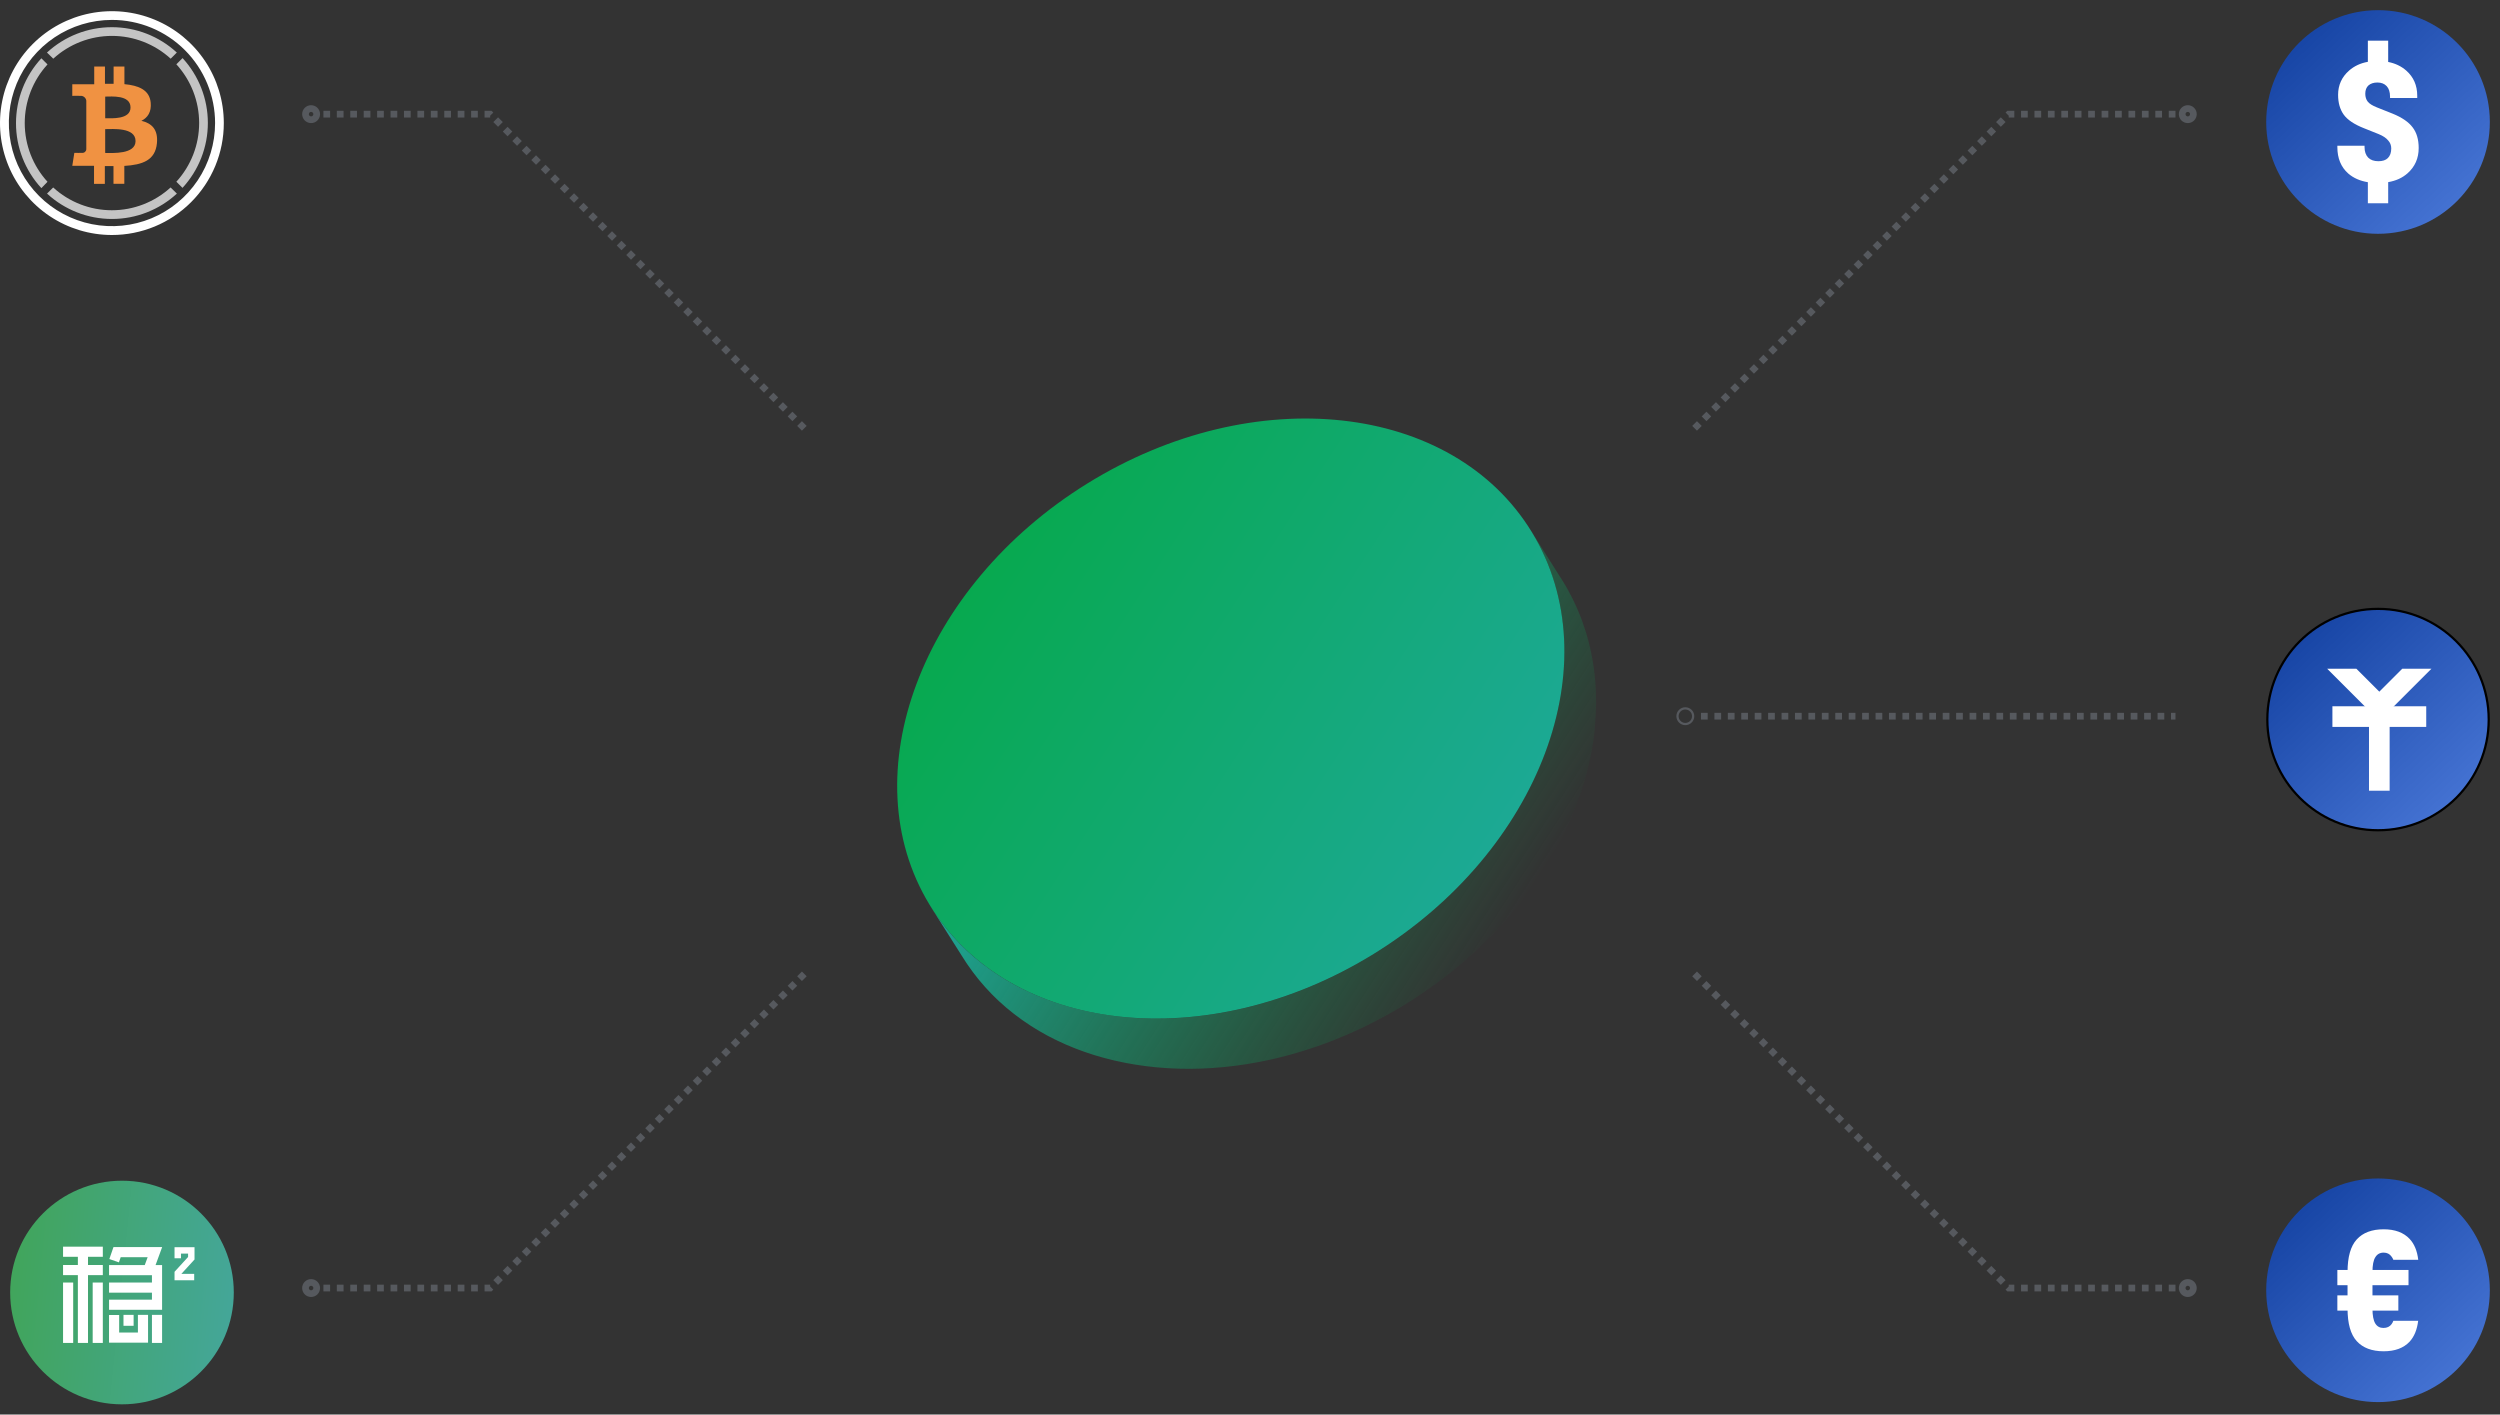 <svg width="1117" height="632" viewBox="0 0 1117 632" fill="none" xmlns="http://www.w3.org/2000/svg">
<rect x="0" y="0" width="1117" height="632" fill="#333333" stroke="none"/>
<circle cx="1062.5" cy="321.5" r="49.458" fill="url(#paint0_linear)" stroke="black"/>
<path fill-rule="evenodd" clip-rule="evenodd" d="M1084.04 324.784H1042.12V315.561H1084.04V324.784Z" fill="white"/>
<path fill-rule="evenodd" clip-rule="evenodd" d="M1058.47 353.292L1058.47 311.369L1067.69 311.369L1067.69 353.292L1058.47 353.292Z" fill="white"/>
<path fill-rule="evenodd" clip-rule="evenodd" d="M1039.79 298.792L1063.08 322.082L1086.37 298.792H1073.33L1063.08 309.039L1052.83 298.792H1039.79Z" fill="white"/>
<circle cx="1062.5" cy="576.5" r="49.958" fill="url(#paint1_linear)"/>
<path fill-rule="evenodd" clip-rule="evenodd" d="M1053.01 599.242C1055.76 602.247 1059.76 603.75 1065.01 603.75C1070.07 603.75 1073.94 602.314 1076.63 599.442C1078.69 597.195 1079.96 594.09 1080.44 590.125H1069.35C1069.14 590.701 1068.88 591.202 1068.56 591.628C1067.73 592.763 1066.52 593.331 1064.91 593.331C1063.31 593.331 1062.1 592.663 1061.27 591.327C1060.43 589.925 1060.02 587.721 1060.02 584.715V568.285C1060.02 565.279 1060.43 563.109 1061.27 561.773C1062.1 560.37 1063.35 559.669 1065.01 559.669C1066.55 559.669 1067.73 560.27 1068.56 561.472C1068.88 561.867 1069.13 562.335 1069.34 562.875H1080.47C1080 558.899 1078.73 555.793 1076.63 553.558C1073.94 550.686 1070.07 549.25 1065.01 549.25C1059.76 549.25 1055.76 550.753 1053.01 553.758C1050.25 556.764 1048.88 561.639 1048.88 568.385V584.615C1048.88 591.361 1050.25 596.236 1053.01 599.242Z" fill="white"/>
<rect x="1044.33" y="567.417" width="31.792" height="6.812" fill="white"/>
<rect x="1044.33" y="578.771" width="27.25" height="6.812" fill="white"/>
<g clip-path="url(#clip0)">
<path d="M81.539 25.987L78.794 28.733C85.346 35.898 88.979 45.255 88.979 54.964C88.979 64.672 85.346 74.03 78.794 81.195L81.539 83.94C88.826 76.037 92.871 65.681 92.871 54.932C92.871 44.182 88.826 33.826 81.539 25.923V25.987Z" fill="#C4C4C4"/>
<path d="M23.796 26.225C30.961 19.673 40.319 16.04 50.027 16.04C59.736 16.04 69.094 19.673 76.258 26.225L79.004 23.479C71.101 16.193 60.745 12.148 49.995 12.148C39.246 12.148 28.89 16.193 20.987 23.479L23.796 26.225Z" fill="#C4C4C4"/>
<path d="M21.224 81.221C14.681 74.058 11.052 64.706 11.052 55.004C11.052 45.302 14.681 35.95 21.224 28.787L18.479 26.041C11.193 33.944 7.147 44.3 7.147 55.05C7.147 65.799 11.193 76.155 18.479 84.059L21.224 81.221Z" fill="#C4C4C4"/>
<path d="M76.222 83.757C69.057 90.309 59.7 93.942 49.991 93.942C40.282 93.942 30.925 90.309 23.76 83.757L21.014 86.503C28.918 93.789 39.273 97.835 50.023 97.835C60.773 97.835 71.128 93.789 79.032 86.503L76.222 83.757Z" fill="#C4C4C4"/>
<path d="M67.335 45.839C66.786 40.109 61.843 38.187 55.592 37.601V29.712H50.76V37.455C49.487 37.455 48.188 37.455 46.897 37.455V29.712H42.101V37.656H32.299V42.827C32.299 42.827 35.868 42.763 35.814 42.827C36.457 42.757 37.103 42.938 37.615 43.334C38.128 43.731 38.466 44.31 38.559 44.951V66.697C38.546 66.923 38.487 67.144 38.386 67.347C38.285 67.549 38.145 67.73 37.974 67.878C37.805 68.028 37.608 68.143 37.394 68.215C37.18 68.288 36.954 68.316 36.729 68.299C36.793 68.354 33.214 68.299 33.214 68.299L32.299 74.074H42.01V82.147H46.842V74.193H50.705V82.11H55.546V74.129C63.71 73.635 69.403 71.621 70.117 63.979C70.694 57.828 67.802 55.083 63.179 53.975C65.989 52.593 67.728 50.03 67.335 45.839ZM60.562 63.027C60.562 69.031 50.275 68.344 46.998 68.344V57.691C50.275 57.7 60.562 56.758 60.562 63.027ZM58.32 48.017C58.32 53.508 49.734 52.84 47.007 52.84V43.157C49.734 43.157 58.32 42.297 58.32 48.017Z" fill="#F09242"/>
<path d="M49.991 105C40.103 104.998 30.437 102.064 22.216 96.57C13.995 91.075 7.588 83.266 3.804 74.13C0.021 64.994 -0.968 54.941 0.961 45.243C2.891 35.545 7.653 26.637 14.645 19.645C21.637 12.653 30.545 7.891 40.243 5.961C49.941 4.032 59.994 5.021 69.13 8.804C78.266 12.588 86.075 18.995 91.57 27.216C97.064 35.437 99.998 45.103 100 54.991C100.001 61.559 98.709 68.062 96.196 74.13C93.683 80.198 89.999 85.711 85.355 90.355C80.711 94.999 75.198 98.683 69.13 101.196C63.062 103.709 56.559 105.001 49.991 105V105ZM49.991 8.899C40.881 8.906 31.977 11.614 24.406 16.68C16.834 21.747 10.934 28.944 7.452 37.362C3.97 45.781 3.062 55.042 4.842 63.977C6.623 72.911 11.012 81.117 17.455 87.558C23.898 93.999 32.106 98.384 41.041 100.161C49.976 101.938 59.238 101.026 67.655 97.541C76.072 94.055 83.267 88.153 88.33 80.579C93.393 73.006 96.097 64.101 96.101 54.991C96.103 48.936 94.912 42.94 92.596 37.345C90.279 31.751 86.882 26.668 82.6 22.387C78.317 18.106 73.233 14.712 67.638 12.397C62.043 10.083 56.046 8.894 49.991 8.899V8.899Z" fill="white"/>
</g>
<circle cx="54.5" cy="577.5" r="49.958" fill="url(#paint2_linear)"/>
<path fill-rule="evenodd" clip-rule="evenodd" d="M34.791 557.008H28.171V561.538H34.791V565.196H28.171V569.725H34.791V600.037H39.32V569.725H45.94V565.196H39.32V561.538H45.94V557.008H39.32H34.791ZM50.705 557.182H72.457L69.501 565.241H72.419V585.229H48.727V580.7H67.89V577.564H48.727V573.035H67.89V569.77H48.727V565.241H64.677L65.972 561.712H53.931L53.133 564.02L48.851 562.539L50.705 557.182ZM53.243 595.382H61.618V587.494H66.148V599.911H48.713V587.551H53.243V595.382ZM59.702 587.494H55.173V592.372H59.702V587.494ZM67.89 587.494H72.419V600.036H67.89V587.494ZM32.701 573.035H28.171V600.037H32.701V573.035ZM41.411 573.035H45.94V600.037H41.411V573.035ZM86.913 557.239H77.982V562.184H80.86V560.116H84.035V561.625L77.982 568.241V572.029H86.764V569.152H81.05L86.913 562.743V557.239Z" fill="white"/>
<circle cx="1062.5" cy="54.5" r="49.958" fill="url(#paint3_linear)"/>
<path fill-rule="evenodd" clip-rule="evenodd" d="M1057.96 18.166H1067.04V27.681C1070.21 28.302 1072.91 29.594 1075.14 31.558C1078.39 34.43 1080.02 38.17 1080.02 42.778V43.78H1067.87V43.179C1067.87 41.109 1067.36 39.539 1066.35 38.47C1065.34 37.402 1063.96 36.867 1062.23 36.867C1060.57 36.867 1059.23 37.302 1058.22 38.17C1057.28 39.038 1056.81 40.274 1056.81 41.877C1056.81 43.279 1057.17 44.448 1057.89 45.383C1058.61 46.318 1059.99 47.186 1062.01 47.988L1069.06 50.793C1073.18 52.463 1076.15 54.5 1077.96 56.904C1079.76 59.242 1080.67 62.314 1080.67 66.121C1080.67 70.73 1079 74.503 1075.68 77.442C1073.38 79.472 1070.5 80.785 1067.04 81.38V90.833H1057.96V81.407C1054.45 80.834 1051.54 79.546 1049.21 77.542C1045.96 74.67 1044.33 70.73 1044.33 65.72V65.119H1056.48V65.72C1056.48 67.724 1057.02 69.294 1058.11 70.429C1059.19 71.498 1060.71 72.032 1062.66 72.032C1064.54 72.032 1065.95 71.564 1066.89 70.629C1067.9 69.628 1068.41 68.192 1068.41 66.322C1068.41 64.919 1067.94 63.717 1067 62.715C1066.13 61.646 1064.72 60.711 1062.77 59.91L1056.26 57.305C1051.85 55.569 1048.82 53.531 1047.15 51.194C1045.49 48.856 1044.66 45.917 1044.66 42.378C1044.66 38.036 1046.29 34.43 1049.54 31.558C1051.84 29.527 1054.65 28.215 1057.96 27.62V18.166Z" fill="white"/>
<path d="M613.905 426.134C539.576 472.09 450.688 462.3 415.338 404.246C379.988 346.192 411.596 261.917 485.925 215.961C560.254 170.005 649.143 179.795 684.493 237.849C719.843 295.903 688.234 380.177 613.905 426.134Z" fill="url(#paint4_linear)"/>
<path d="M712.57 324.881C712.725 323.249 712.866 321.617 712.95 320C712.964 319.789 712.964 319.564 712.978 319.353C713.063 317.721 713.119 316.089 713.133 314.457C713.133 314.359 713.133 314.274 713.133 314.176C713.147 312.516 713.105 310.87 713.049 309.238C713.049 309.07 713.049 308.901 713.034 308.732C713.034 308.577 713.02 308.437 713.006 308.282C712.978 307.522 712.922 306.777 712.88 306.017C712.852 305.637 712.837 305.258 712.809 304.878C712.725 303.837 712.641 302.81 712.528 301.783C712.514 301.685 712.514 301.586 712.5 301.502C712.373 300.376 712.233 299.265 712.078 298.14C712.022 297.788 711.965 297.436 711.909 297.085C711.797 296.325 711.67 295.565 711.543 294.806C711.515 294.665 711.501 294.539 711.473 294.398C711.403 294.018 711.318 293.638 711.248 293.259C711.164 292.78 711.065 292.316 710.981 291.852C710.868 291.317 710.756 290.783 710.629 290.248C710.531 289.784 710.432 289.32 710.32 288.856C710.193 288.321 710.052 287.787 709.926 287.252C709.813 286.802 709.701 286.338 709.574 285.887C709.433 285.353 709.279 284.804 709.124 284.27C708.997 283.834 708.871 283.384 708.744 282.948C708.716 282.863 708.702 282.779 708.674 282.708C708.632 282.582 708.589 282.455 708.547 282.343C708.083 280.823 707.577 279.318 707.042 277.827C707 277.701 706.958 277.574 706.915 277.461C706.367 275.942 705.762 274.451 705.129 272.96C705.059 272.805 705.016 272.651 704.946 272.496C704.904 272.383 704.848 272.271 704.791 272.158C704.2 270.794 703.567 269.443 702.92 268.093C702.794 267.84 702.667 267.587 702.541 267.333C701.879 266.011 701.19 264.703 700.473 263.409C700.431 263.338 700.402 263.268 700.36 263.198C700.346 263.17 700.332 263.141 700.318 263.113C699.798 262.185 699.249 261.256 698.686 260.328C698.672 260.314 698.672 260.3 698.658 260.286L684.465 237.863C685.027 238.792 685.59 239.734 686.125 240.691C686.181 240.775 686.223 240.874 686.265 240.958C686.997 242.252 687.672 243.574 688.347 244.883C688.474 245.136 688.6 245.389 688.727 245.642C689.388 246.993 690.007 248.343 690.612 249.708C690.724 249.975 690.837 250.228 690.95 250.495C691.583 251.986 692.187 253.492 692.736 255.011C692.778 255.137 692.82 255.25 692.863 255.376C693.397 256.868 693.904 258.373 694.368 259.892C694.424 260.089 694.494 260.3 694.565 260.497C694.705 260.947 694.818 261.397 694.944 261.833C695.099 262.368 695.254 262.902 695.395 263.437C695.521 263.887 695.634 264.351 695.746 264.801C695.887 265.336 696.014 265.87 696.14 266.405C696.253 266.869 696.351 267.333 696.45 267.798C696.562 268.332 696.689 268.867 696.801 269.401C696.9 269.865 696.984 270.344 697.069 270.808C697.167 271.328 697.266 271.835 697.35 272.355C697.477 273.115 697.603 273.888 697.716 274.648C697.772 275 697.828 275.351 697.884 275.703C698.039 276.814 698.18 277.94 698.306 279.065C698.321 279.149 698.321 279.234 698.335 279.318C698.447 280.359 698.546 281.4 698.616 282.455C698.644 282.835 698.658 283.215 698.686 283.595C698.743 284.354 698.785 285.114 698.813 285.873C698.827 286.183 698.841 286.506 698.841 286.83C698.897 288.476 698.939 290.122 698.925 291.782C698.925 291.88 698.925 291.964 698.925 292.063C698.911 293.695 698.855 295.326 698.771 296.958C698.757 297.169 698.757 297.394 698.743 297.605C698.644 299.223 698.517 300.855 698.363 302.486C698.335 302.796 698.306 303.091 698.264 303.401C698.095 305.018 697.899 306.636 697.659 308.254C697.617 308.521 697.575 308.788 697.533 309.056C697.28 310.758 696.984 312.46 696.661 314.162C696.647 314.246 696.633 314.317 696.618 314.401C696.295 316.089 695.915 317.777 695.521 319.451C695.465 319.662 695.423 319.887 695.366 320.098C694.973 321.758 694.522 323.418 694.058 325.064C693.974 325.359 693.889 325.669 693.805 325.964C693.327 327.596 692.834 329.227 692.3 330.859C692.201 331.141 692.117 331.422 692.019 331.703C691.456 333.377 690.865 335.065 690.232 336.739C690.19 336.866 690.134 336.992 690.091 337.119C689.458 338.765 688.797 340.411 688.108 342.056C688.024 342.239 687.953 342.422 687.883 342.605C687.18 344.251 686.448 345.883 685.688 347.514C685.548 347.81 685.421 348.091 685.281 348.386C684.521 349.99 683.733 351.58 682.917 353.169C682.777 353.451 682.622 353.732 682.481 354.013C681.637 355.631 680.765 357.249 679.851 358.852C679.766 359.007 679.668 359.162 679.569 359.33C678.655 360.92 677.727 362.51 676.756 364.085C676.672 364.226 676.573 364.38 676.489 364.521C675.504 366.111 674.477 367.686 673.436 369.262C673.253 369.529 673.085 369.796 672.902 370.078C671.875 371.611 670.82 373.13 669.723 374.635C669.455 375.001 669.188 375.367 668.921 375.732C668.428 376.408 667.936 377.069 667.43 377.744C667.12 378.166 666.797 378.588 666.473 378.996C665.953 379.671 665.418 380.346 664.898 381.022C664.588 381.415 664.279 381.809 663.969 382.189C663.35 382.949 662.731 383.722 662.098 384.482C661.859 384.763 661.634 385.059 661.395 385.34C660.523 386.381 659.637 387.422 658.736 388.449C658.666 388.519 658.61 388.59 658.539 388.674C656.964 390.46 655.346 392.233 653.686 393.977C653.672 393.991 653.672 393.991 653.658 394.005C651.984 395.764 650.282 397.494 648.524 399.196C648.482 399.238 648.439 399.28 648.383 399.337C646.92 400.757 645.415 402.164 643.896 403.557C643.657 403.768 643.432 403.979 643.193 404.204C641.716 405.526 640.224 406.848 638.705 408.142C638.41 408.396 638.129 408.635 637.833 408.888C636.384 410.112 634.907 411.322 633.402 412.517C633.219 412.658 633.036 412.799 632.868 412.939C631.447 414.065 629.998 415.162 628.535 416.259C628.282 416.442 628.043 416.639 627.789 416.822C626.284 417.933 624.765 419.016 623.218 420.085C622.88 420.324 622.542 420.549 622.205 420.774C620.615 421.872 618.998 422.955 617.366 424.01C616.226 424.741 615.073 425.473 613.905 426.19C612.667 426.95 611.444 427.695 610.192 428.427C609.784 428.666 609.376 428.905 608.968 429.144C608.138 429.623 607.294 430.115 606.464 430.579C606.155 430.748 605.845 430.917 605.536 431.085C603.876 432.014 602.202 432.914 600.528 433.786C600.373 433.871 600.204 433.955 600.05 434.04C598.291 434.94 596.533 435.812 594.774 436.656C594.437 436.825 594.099 436.979 593.762 437.148C591.905 438.02 590.048 438.864 588.177 439.68C587.854 439.821 587.544 439.948 587.221 440.088C585.322 440.904 583.408 441.692 581.495 442.451C580.961 442.662 580.412 442.873 579.878 443.07C579.231 443.324 578.584 443.563 577.936 443.802C577.36 444.013 576.783 444.224 576.206 444.421C575.559 444.66 574.912 444.885 574.265 445.11C573.688 445.307 573.112 445.504 572.549 445.687C571.902 445.912 571.255 446.123 570.608 446.334C570.031 446.517 569.44 446.7 568.863 446.883C568.23 447.079 567.583 447.29 566.95 447.473C566.514 447.6 566.078 447.727 565.656 447.853C564.629 448.163 563.602 448.458 562.561 448.739C562.097 448.866 561.633 448.993 561.169 449.119C560.1 449.401 559.031 449.682 557.962 449.949C557.596 450.034 557.244 450.132 556.878 450.216C555.472 450.554 554.051 450.878 552.644 451.187C552.349 451.257 552.053 451.314 551.772 451.37C550.647 451.609 549.521 451.834 548.396 452.059C547.96 452.144 547.538 452.214 547.102 452.298C545.85 452.523 544.584 452.748 543.332 452.945C543.037 452.988 542.727 453.044 542.432 453.1C540.927 453.339 539.407 453.55 537.902 453.747C537.536 453.789 537.185 453.832 536.833 453.874C535.609 454.028 534.4 454.155 533.19 454.282C532.81 454.324 532.416 454.366 532.036 454.394C530.545 454.535 529.04 454.661 527.549 454.76C527.324 454.774 527.099 454.788 526.874 454.802C525.58 454.887 524.3 454.943 523.005 454.999C522.597 455.013 522.19 455.027 521.782 455.041C520.403 455.084 519.039 455.112 517.674 455.126C517.547 455.126 517.421 455.126 517.308 455.126C515.831 455.126 514.368 455.112 512.905 455.069C512.512 455.055 512.118 455.041 511.724 455.027C510.542 454.985 509.347 454.943 508.179 454.873C507.869 454.858 507.546 454.844 507.237 454.816C505.802 454.732 504.367 454.619 502.946 454.493C502.623 454.465 502.299 454.422 501.975 454.394C500.822 454.282 499.669 454.155 498.529 454.014C498.149 453.972 497.784 453.93 497.404 453.874C495.997 453.691 494.59 453.494 493.198 453.269C493.029 453.241 492.86 453.213 492.691 453.184C491.454 452.988 490.216 452.762 488.992 452.523C488.612 452.453 488.232 452.383 487.852 452.298C486.629 452.059 485.405 451.792 484.181 451.511C484.026 451.468 483.871 451.44 483.703 451.412C482.352 451.103 481.016 450.765 479.68 450.399C479.328 450.301 478.976 450.202 478.625 450.118C477.555 449.823 476.486 449.513 475.417 449.189C475.122 449.105 474.827 449.007 474.531 448.922C473.237 448.514 471.943 448.092 470.663 447.642C470.381 447.544 470.114 447.445 469.833 447.347C468.792 446.981 467.751 446.587 466.724 446.193C466.386 446.067 466.049 445.94 465.711 445.799C464.459 445.307 463.221 444.787 461.983 444.252C461.871 444.21 461.758 444.154 461.646 444.097C460.521 443.605 459.409 443.084 458.298 442.55C457.96 442.395 457.637 442.226 457.299 442.072C456.258 441.565 455.231 441.031 454.204 440.496C454.036 440.412 453.867 440.327 453.698 440.229C452.531 439.596 451.391 438.949 450.252 438.288C449.956 438.119 449.661 437.936 449.38 437.767C448.465 437.219 447.565 436.656 446.679 436.093C446.411 435.924 446.158 435.756 445.891 435.587C444.794 434.869 443.711 434.138 442.656 433.392C442.445 433.238 442.234 433.083 442.023 432.928C441.15 432.295 440.278 431.648 439.42 431.001C439.139 430.79 438.858 430.565 438.576 430.354C437.549 429.538 436.522 428.722 435.524 427.878C435.467 427.836 435.425 427.794 435.369 427.752C434.412 426.936 433.484 426.106 432.57 425.262C432.302 425.023 432.035 424.769 431.782 424.53C430.966 423.771 430.178 422.997 429.391 422.209C429.236 422.055 429.081 421.9 428.926 421.745C428.012 420.817 427.126 419.86 426.254 418.889C426.029 418.636 425.818 418.397 425.593 418.144C424.889 417.356 424.2 416.554 423.525 415.739C423.314 415.485 423.117 415.246 422.906 414.993C422.076 413.98 421.274 412.939 420.486 411.884C420.332 411.687 420.191 411.476 420.05 411.279C419.389 410.393 418.756 409.479 418.123 408.564C417.912 408.269 417.715 407.96 417.504 407.65C416.759 406.539 416.027 405.413 415.324 404.26C415.886 405.188 416.477 406.117 417.068 407.017L429.503 426.683C430.206 427.836 430.938 428.961 431.683 430.073C431.88 430.382 432.091 430.678 432.302 430.987C432.935 431.901 433.568 432.816 434.23 433.702C434.37 433.899 434.525 434.11 434.666 434.307C435.453 435.362 436.269 436.403 437.085 437.416C437.282 437.669 437.493 437.908 437.704 438.161C438.379 438.977 439.069 439.779 439.772 440.567C439.997 440.82 440.208 441.073 440.433 441.312C441.305 442.283 442.205 443.225 443.106 444.168C443.26 444.322 443.415 444.477 443.57 444.632C444.358 445.42 445.16 446.193 445.961 446.953C446.229 447.206 446.482 447.445 446.749 447.684C447.663 448.528 448.592 449.358 449.548 450.174C449.605 450.216 449.647 450.259 449.703 450.301C450.702 451.145 451.715 451.975 452.756 452.777C453.037 453.002 453.318 453.213 453.6 453.424C454.458 454.085 455.33 454.732 456.202 455.351C456.413 455.506 456.624 455.66 456.835 455.815C457.904 456.575 458.987 457.306 460.07 458.009C460.338 458.178 460.591 458.347 460.858 458.516C461.744 459.093 462.659 459.641 463.559 460.19C463.854 460.359 464.136 460.541 464.431 460.71C465.571 461.371 466.71 462.033 467.877 462.651C468.046 462.736 468.215 462.82 468.384 462.919C469.411 463.467 470.438 463.988 471.479 464.494C471.816 464.663 472.14 464.818 472.477 464.972C473.575 465.507 474.7 466.013 475.825 466.52C475.938 466.562 476.05 466.618 476.163 466.675C477.387 467.209 478.639 467.73 479.891 468.222C480.228 468.349 480.566 468.489 480.903 468.616C481.93 469.01 482.971 469.404 484.012 469.769C484.293 469.868 484.561 469.966 484.842 470.065C486.122 470.515 487.402 470.937 488.71 471.345C489.006 471.443 489.301 471.528 489.597 471.612C490.652 471.936 491.721 472.245 492.804 472.54C493.156 472.639 493.507 472.737 493.859 472.822C495.195 473.173 496.532 473.511 497.882 473.835C498.037 473.877 498.192 473.905 498.36 473.933C499.57 474.214 500.794 474.468 502.032 474.721C502.412 474.791 502.791 474.876 503.171 474.946C504.395 475.185 505.633 475.396 506.871 475.607C507.04 475.635 507.208 475.663 507.377 475.691C508.77 475.916 510.176 476.113 511.583 476.296C511.949 476.338 512.329 476.395 512.708 476.437C513.848 476.578 515.001 476.704 516.155 476.817C516.478 476.845 516.802 476.887 517.126 476.915C518.546 477.042 519.981 477.154 521.416 477.239C521.725 477.253 522.035 477.267 522.358 477.295C523.54 477.365 524.722 477.408 525.903 477.45C526.297 477.464 526.691 477.478 527.085 477.492C528.548 477.52 530.011 477.548 531.488 477.548C531.614 477.548 531.741 477.548 531.853 477.548C533.218 477.534 534.582 477.506 535.961 477.464C536.369 477.45 536.777 477.436 537.185 477.422C538.465 477.365 539.759 477.309 541.053 477.225C541.278 477.211 541.503 477.197 541.728 477.183C543.219 477.084 544.711 476.957 546.216 476.817C546.596 476.775 546.989 476.732 547.369 476.704C548.579 476.578 549.803 476.451 551.013 476.296C551.378 476.254 551.73 476.212 552.082 476.17C553.587 475.973 555.092 475.762 556.611 475.523C556.907 475.48 557.216 475.424 557.511 475.368C558.763 475.171 560.029 474.946 561.281 474.721C561.52 474.679 561.76 474.636 561.985 474.594C562.182 474.552 562.379 474.51 562.575 474.482C563.701 474.271 564.826 474.032 565.952 473.792C566.247 473.736 566.542 473.68 566.824 473.61C568.23 473.3 569.637 472.977 571.058 472.639C571.424 472.555 571.789 472.456 572.141 472.372C573.21 472.104 574.279 471.837 575.348 471.542C575.812 471.415 576.277 471.288 576.741 471.162C577.768 470.881 578.795 470.585 579.835 470.276C580.117 470.191 580.412 470.121 580.694 470.022C580.834 469.98 580.989 469.938 581.13 469.882C581.763 469.685 582.41 469.488 583.043 469.291C583.619 469.108 584.21 468.925 584.787 468.742C585.434 468.531 586.081 468.306 586.728 468.095C587.305 467.898 587.882 467.716 588.458 467.519C589.106 467.294 589.753 467.068 590.386 466.829C590.962 466.618 591.539 466.421 592.116 466.21C592.763 465.971 593.396 465.718 594.043 465.479C594.521 465.296 595 465.113 595.478 464.93C595.548 464.902 595.604 464.874 595.675 464.846C597.588 464.1 599.487 463.313 601.4 462.497C601.724 462.356 602.033 462.229 602.357 462.089C604.227 461.273 606.084 460.429 607.941 459.557C608.096 459.486 608.251 459.416 608.391 459.346C608.574 459.261 608.771 459.149 608.954 459.064C610.712 458.22 612.471 457.348 614.229 456.448C614.398 456.364 614.552 456.279 614.721 456.195C616.395 455.323 618.069 454.422 619.729 453.508C619.912 453.41 620.095 453.311 620.292 453.213C620.418 453.142 620.545 453.072 620.672 453.002C621.501 452.537 622.345 452.045 623.175 451.567C623.583 451.328 624.005 451.089 624.413 450.849C625.651 450.118 626.889 449.372 628.127 448.613C629.295 447.895 630.434 447.164 631.573 446.432C633.205 445.377 634.823 444.294 636.412 443.197C636.75 442.972 637.088 442.733 637.425 442.508C638.973 441.439 640.492 440.341 641.997 439.244C642.081 439.188 642.166 439.118 642.25 439.061C642.419 438.935 642.574 438.808 642.742 438.682C644.205 437.584 645.654 436.487 647.089 435.362C647.272 435.221 647.441 435.08 647.624 434.954C649.129 433.758 650.592 432.548 652.055 431.325C652.209 431.198 652.378 431.071 652.533 430.945C652.674 430.832 652.8 430.706 652.941 430.593C654.46 429.299 655.965 427.991 657.428 426.668C657.667 426.457 657.892 426.232 658.132 426.021C659.651 424.629 661.156 423.236 662.619 421.815C662.633 421.801 662.647 421.787 662.661 421.773C662.689 421.745 662.731 421.703 662.76 421.675C664.504 419.973 666.22 418.242 667.894 416.484C667.908 416.47 667.922 416.456 667.936 416.442C669.596 414.698 671.214 412.925 672.789 411.139C672.831 411.096 672.874 411.04 672.916 410.998C672.944 410.97 672.958 410.942 672.986 410.928C673.886 409.901 674.773 408.86 675.645 407.833C675.884 407.538 676.123 407.256 676.362 406.961C676.995 406.201 677.614 405.442 678.219 404.682C678.528 404.288 678.838 403.908 679.147 403.514C679.682 402.839 680.217 402.164 680.737 401.489C681.061 401.067 681.37 400.645 681.694 400.223C682.2 399.562 682.692 398.886 683.185 398.225C683.367 397.972 683.55 397.733 683.733 397.48C683.818 397.353 683.902 397.227 683.986 397.114C685.07 395.609 686.125 394.09 687.166 392.556C687.348 392.289 687.531 392.008 687.714 391.74C688.755 390.165 689.782 388.59 690.767 387C690.865 386.845 690.95 386.705 691.034 386.55C692.005 384.974 692.933 383.399 693.847 381.809C693.932 381.655 694.03 381.486 694.129 381.331C695.043 379.727 695.915 378.11 696.759 376.492C696.843 376.323 696.942 376.169 697.026 376.014C697.083 375.887 697.139 375.775 697.209 375.648C698.025 374.058 698.813 372.469 699.572 370.865C699.713 370.57 699.84 370.289 699.98 369.993C700.74 368.361 701.486 366.716 702.175 365.084C702.259 364.901 702.33 364.718 702.4 364.535C703.089 362.889 703.75 361.244 704.383 359.598C704.426 359.471 704.482 359.345 704.538 359.204C705.171 357.53 705.762 355.856 706.325 354.182C706.423 353.901 706.521 353.619 706.606 353.338C707.14 351.706 707.647 350.075 708.111 348.443C708.195 348.147 708.28 347.838 708.364 347.542C708.828 345.883 709.265 344.223 709.672 342.577C709.729 342.366 709.771 342.155 709.813 341.944C710.207 340.256 710.587 338.568 710.91 336.894C710.924 336.809 710.938 336.725 710.967 336.655C711.29 334.953 711.586 333.251 711.839 331.548C711.867 331.38 711.895 331.225 711.923 331.056C711.937 330.958 711.951 330.859 711.965 330.747C712.205 329.129 712.401 327.497 712.57 325.88C712.514 325.486 712.542 325.19 712.57 324.881Z" fill="url(#paint5_linear)"/>
<circle cx="139" cy="51" r="2.5" stroke="#A8B0C1" stroke-opacity="0.3" stroke-width="3"/>
<path d="M144.5 51H219L360.5 192.5" stroke="#A8B0C1" stroke-opacity="0.3" stroke-width="3" stroke-dasharray="3 3"/>
<circle r="2.5" transform="matrix(1 0 0 -1 139 575.5)" stroke="#A8B0C1" stroke-opacity="0.3" stroke-width="3"/>
<path d="M144.5 575.5H219L360.5 434" stroke="#A8B0C1" stroke-opacity="0.3" stroke-width="3" stroke-dasharray="3 3"/>
<circle r="2.5" transform="matrix(-1 0 0 1 977.5 51)" stroke="#A8B0C1" stroke-opacity="0.3" stroke-width="3"/>
<path d="M972 51H897.5L756 192.5" stroke="#A8B0C1" stroke-opacity="0.3" stroke-width="3" stroke-dasharray="3 3"/>
<circle cx="977.5" cy="575.5" r="2.5" transform="rotate(-180 977.5 575.5)" stroke="#A8B0C1" stroke-opacity="0.3" stroke-width="3"/>
<path d="M972 575.5H897.5L756 434" stroke="#A8B0C1" stroke-opacity="0.3" stroke-width="3" stroke-dasharray="3 3"/>
<circle cx="753" cy="320" r="3.5" stroke="#A8B0C1" stroke-opacity="0.3"/>
<path d="M760 320H972" stroke="#A8B0C1" stroke-opacity="0.3" stroke-width="3" stroke-dasharray="3 3"/>
<defs>
<linearGradient id="paint0_linear" x1="1021.62" y1="280.625" x2="1098.83" y2="362.375" gradientUnits="userSpaceOnUse">
<stop stop-color="#1442A2"/>
<stop offset="1" stop-color="#4674D4"/>
</linearGradient>
<linearGradient id="paint1_linear" x1="1021.62" y1="535.625" x2="1098.83" y2="617.375" gradientUnits="userSpaceOnUse">
<stop stop-color="#1442A2"/>
<stop offset="1" stop-color="#4674D4"/>
</linearGradient>
<linearGradient id="paint2_linear" x1="4.542" y1="517.746" x2="114.435" y2="528.866" gradientUnits="userSpaceOnUse">
<stop stop-color="#41A558"/>
<stop offset="1" stop-color="#44A69B"/>
</linearGradient>
<linearGradient id="paint3_linear" x1="1021.62" y1="13.625" x2="1098.83" y2="95.375" gradientUnits="userSpaceOnUse">
<stop stop-color="#1442A2"/>
<stop offset="1" stop-color="#4674D4"/>
</linearGradient>
<linearGradient id="paint4_linear" x1="437.84" y1="248.532" x2="680.97" y2="405.856" gradientUnits="userSpaceOnUse">
<stop stop-color="#07A94E"/>
<stop offset="1" stop-color="#1EA99B"/>
</linearGradient>
<linearGradient id="paint5_linear" x1="487.347" y1="292.969" x2="673.555" y2="413.461" gradientUnits="userSpaceOnUse">
<stop stop-color="#1EA99B"/>
<stop offset="1" stop-color="#07A94E" stop-opacity="0"/>
</linearGradient>
<clipPath id="clip0">
<rect width="100" height="100" fill="white" transform="translate(0 5)"/>
</clipPath>
</defs>
</svg>
